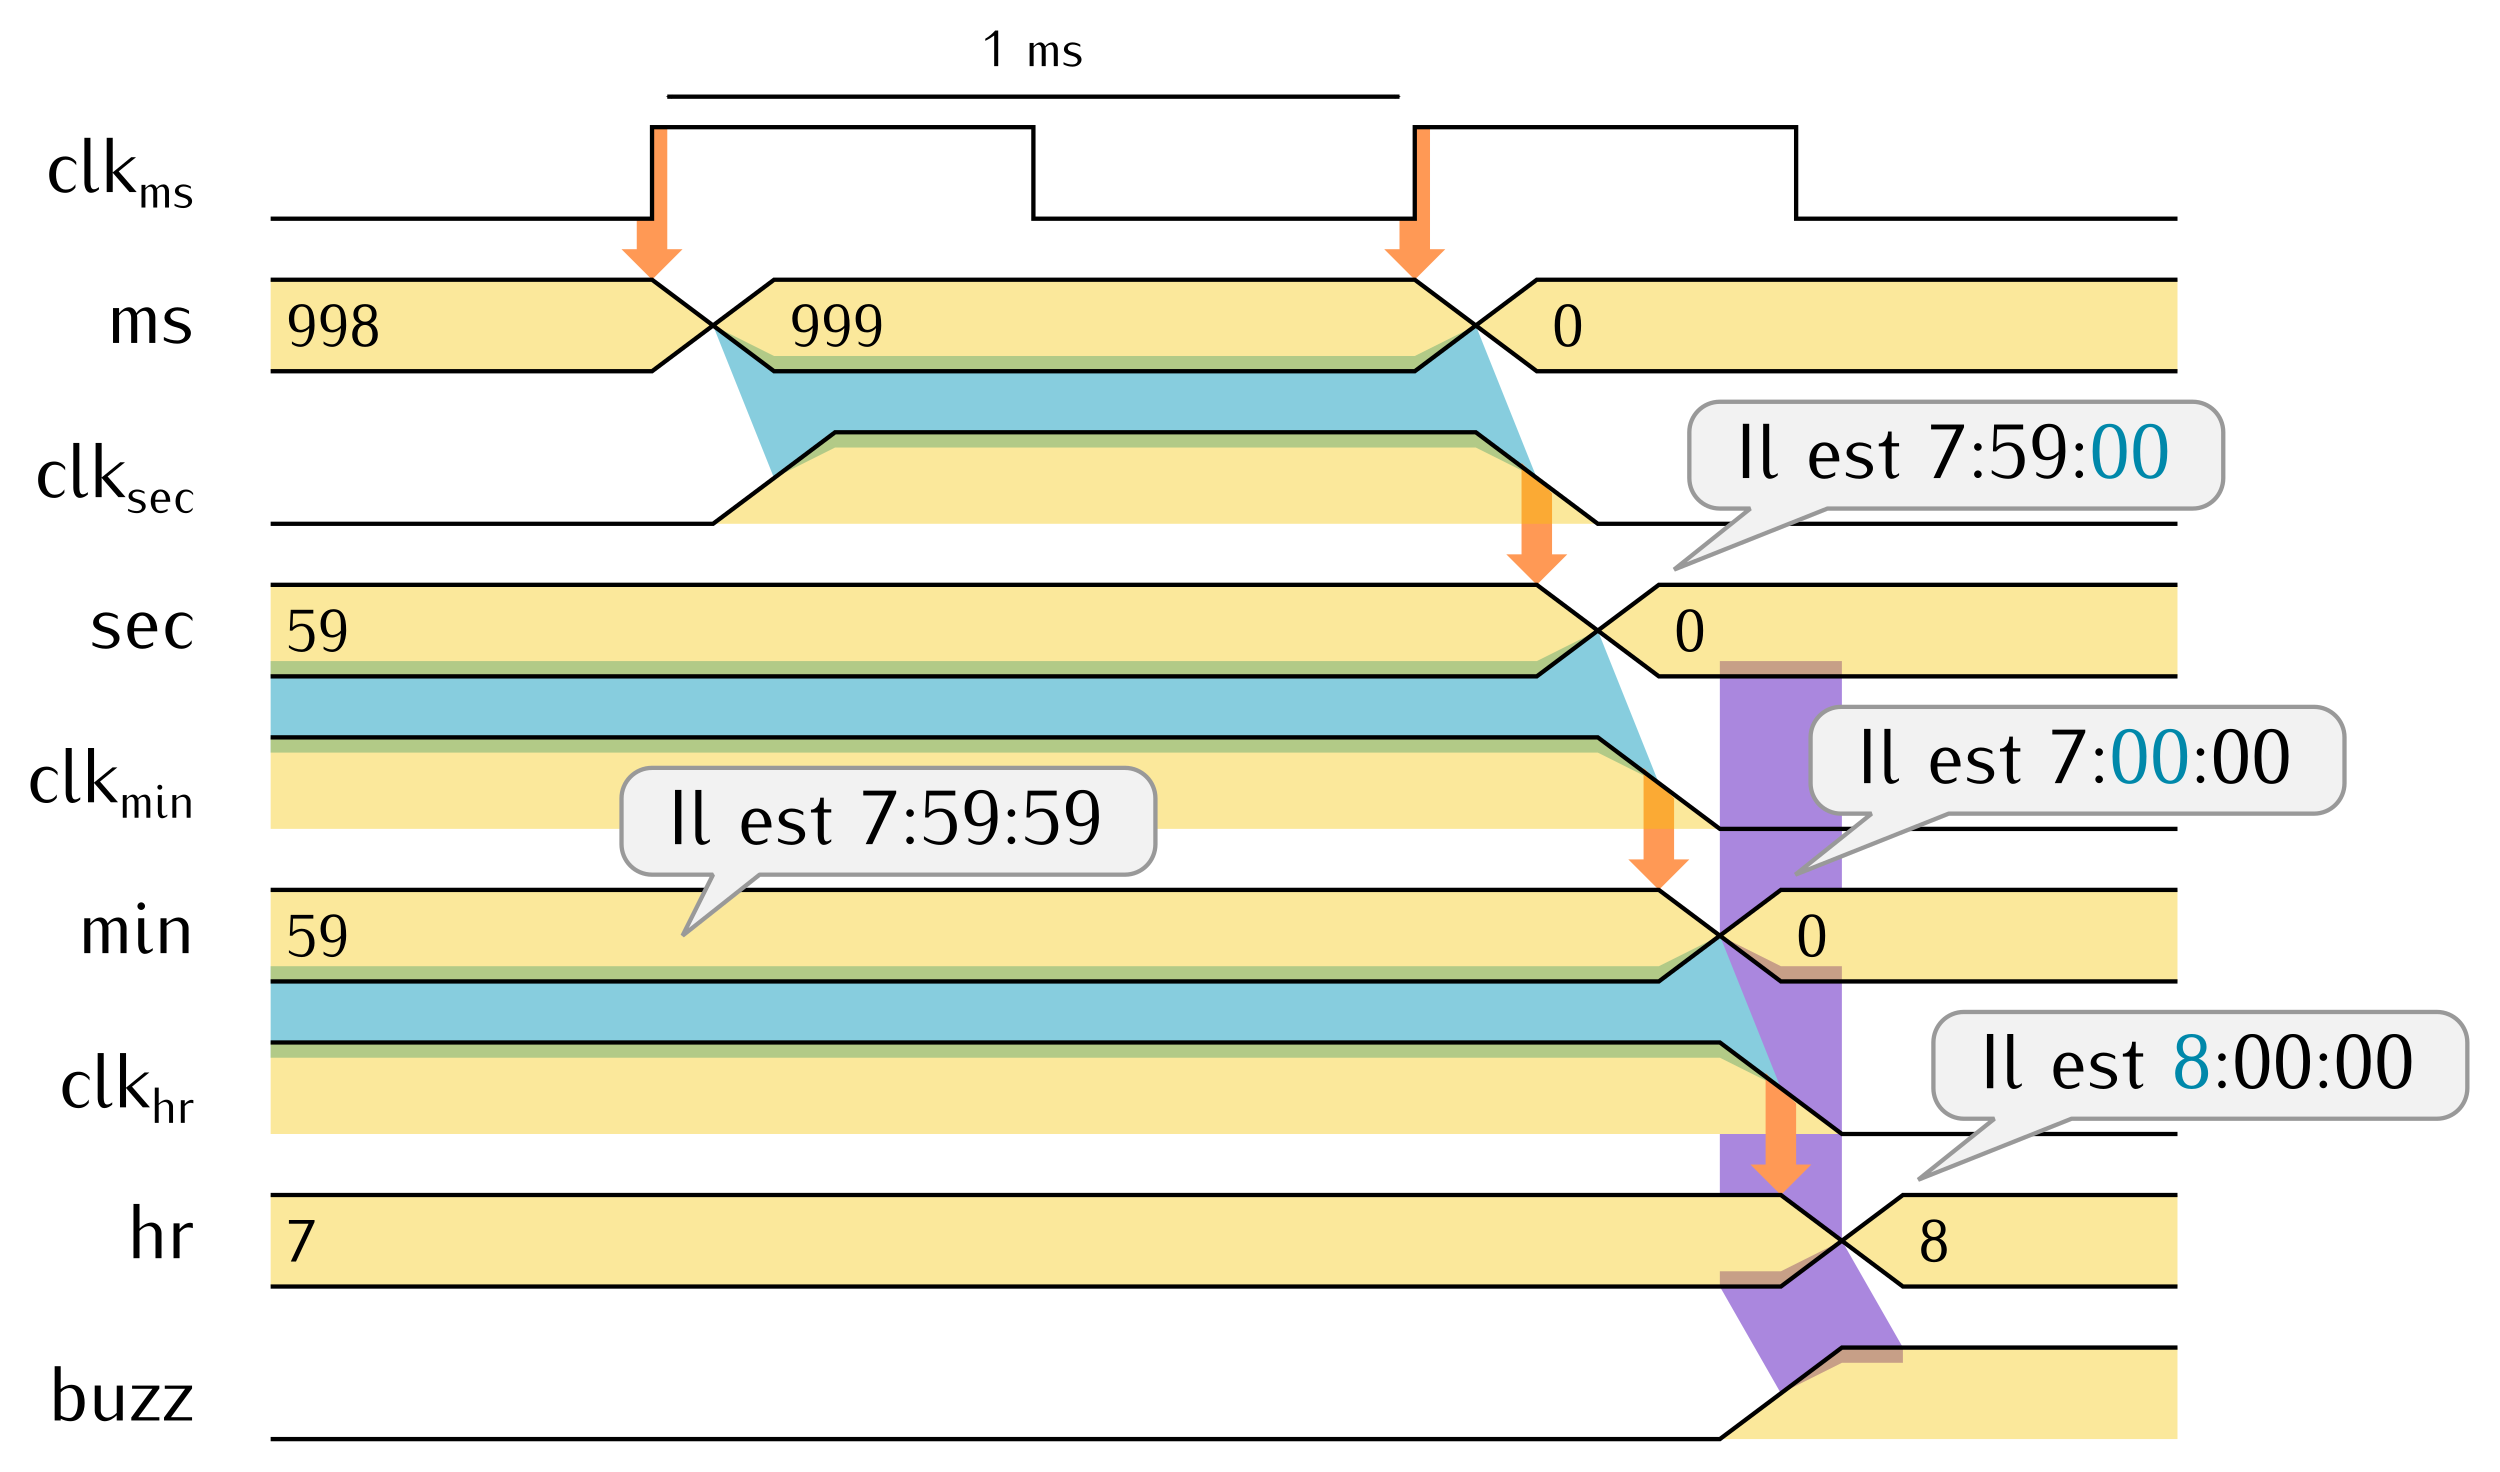 <?xml version="1.0" encoding="UTF-8" standalone="no"?>
<!-- Created with Inkscape (http://www.inkscape.org/) -->

<svg
   width="163.883mm"
   height="96.478mm"
   viewBox="0 0 580.69 341.851"
   id="svg10783"
   version="1.1"
   xmlns="http://www.w3.org/2000/svg"
   xmlns:svg="http://www.w3.org/2000/svg"
   xmlns:rdf="http://www.w3.org/1999/02/22-rdf-syntax-ns#"
   xmlns:cc="http://creativecommons.org/ns#"
   xmlns:dc="http://purl.org/dc/elements/1.1/">
  <defs
     id="defs10785">
    <marker
       style="overflow:visible"
       id="marker10185-38"
       refX="0"
       refY="0"
       orient="auto">
      <path
         transform="matrix(0.4,0,0,0.4,4,0)"
         style="fill-rule:evenodd;stroke:#000000;stroke-width:1pt;marker-start:none"
         d="M 0,0 5,-5 -12.5,0 5,5 Z"
         id="path10187-62" />
    </marker>
    <marker
       orient="auto"
       refY="0"
       refX="0"
       id="marker9715"
       style="overflow:visible">
      <path
         id="path9717"
         d="M 0,0 5,-5 -12.5,0 5,5 Z"
         style="fill-rule:evenodd;stroke:#000000;stroke-width:1pt;marker-start:none"
         transform="matrix(-0.4,0,0,-0.4,-4,0)" />
    </marker>
  </defs>
  <g
     id="layer1"
     transform="translate(-78.866,-239.752)">
    <g
       style="display:inline"
       transform="translate(-1959.449,7476.378)"
       id="g87352">
      <path
         id="path8343-2"
         d="m 2366.929,-7207.087 3.543,-10e-5 v 28.346 h 3.543 l -7.087,7.087 -7.087,-7.087 h 3.543 v -7.035 l 3.543,-0.051 z"
         style="display:inline;fill:#ff9955;fill-opacity:1;stroke:none" />
      <path
         style="display:inline;fill:#ff9955;fill-opacity:1;stroke:none"
         d="m 2189.764,-7207.087 3.543,-10e-5 v 28.346 h 3.543 l -7.087,7.087 -7.087,-7.087 h 3.543 v -7.035 l 3.543,-0.051 z"
         id="path8413" />
      <path
         id="path8393"
         d="m 2437.795,-6973.228 h 28.346 c 0,38.976 0,24.803 0,24.803 l -14.173,-10.63 h -14.173 z"
         style="display:inline;fill:#aa87de;fill-opacity:1;stroke:none" />
      <path
         style="display:inline;fill:#aa87de;fill-opacity:1;stroke:none"
         d="m 2451.968,-7012.205 h 14.173 c 0,38.976 0,38.976 0,38.976 l -28.346,-21.26 v -24.803 z"
         id="path8271-2" />
      <path
         style="display:inline;fill:#aa87de;fill-opacity:1;stroke:none"
         d="m 2466.142,-6948.425 14.173,24.803 v 3.543 h -14.173 l -14.173,7.087 -14.173,-24.803 v -3.543 h 14.173 z"
         id="path8391" />
      <path
         id="path8389"
         d="m 2466.142,-7083.071 v 53.15 h -14.173 l -14.173,10.63 v -63.78 z"
         style="display:inline;fill:#aa87de;fill-opacity:1;stroke:none" />
      <path
         style="display:inline;fill:#87cdde;fill-opacity:1;stroke:none"
         d="m 2101.181,-7012.205 h 322.441 l 14.173,-7.087 14.173,35.433 -14.173,-7.087 -336.614,1e-4 z"
         id="path8387" />
      <path
         id="path8385"
         d="m 2101.181,-7083.071 h 294.094 l 14.173,-7.087 14.173,35.433 -14.173,-7.087 -308.268,10e-5 z"
         style="display:inline;fill:#87cdde;fill-opacity:1;stroke:none" />
      <path
         id="path8377"
         d="m 2420.079,-7058.268 7.087,7.087 v 14.173 h 3.543 l -7.087,7.087 -7.087,-7.087 h 3.543 z"
         style="display:inline;fill:#ff9955;fill-opacity:1;stroke:none" />
      <path
         style="display:inline;fill:#87cdde;fill-opacity:1;stroke:none"
         d="m 2218.11,-7153.937 h 148.819 l 14.173,-7.087 14.173,35.433 -14.173,-7.087 h -148.819 l -14.173,7.087 -14.173,-35.433 z"
         id="path39521-2" />
      <path
         style="display:inline;fill:#ff9955;fill-opacity:1;stroke:none"
         d="m 2391.732,-7129.134 7.087,7.087 v 14.173 h 3.543 l -7.087,7.087 -7.087,-7.087 h 3.543 z"
         id="path8245" />
      <path
         id="path87598"
         d="m 2101.181,-6959.055 h 350.787 l 14.173,10.63 -14.173,10.63 h -350.787 l 1e-4,-10.63 z"
         style="fill:#f5c400;fill-opacity:0.392;stroke:none" />
      <path
         style="fill:#f5c400;fill-opacity:0.392;stroke:none"
         d="m 2544.095,-6923.622 -77.953,-1e-4 -14.173,10.63 -14.173,10.63 h 106.299 l -1e-4,-10.63 z"
         id="path87782" />
      <path
         id="path87504"
         d="m 2101.181,-7114.961 h 102.756 l 28.346,-21.26 h 148.819 l 28.346,21.26 h 134.646"
         style="fill:#f5c400;fill-opacity:0.392;stroke:#000000;stroke-width:1px;stroke-linecap:butt;stroke-linejoin:miter;stroke-opacity:1" />
      <path
         id="path87632"
         d="m 2101.181,-6994.488 336.614,-10e-5 14.173,10.63 14.173,10.63 -364.961,1e-4 1e-4,-10.63 z"
         style="fill:#f5c400;fill-opacity:0.392;stroke:none" />
      <path
         style="fill:#f5c400;fill-opacity:0.392;stroke:none"
         d="m 2101.181,-7065.354 308.268,-1e-4 14.173,10.63 14.173,10.63 h -336.614 l 1e-4,-10.63 z"
         id="path87630" />
      <path
         style="fill:#f5c400;fill-opacity:0.392;stroke:none"
         d="m 2101.181,-7029.921 h 322.441 l 14.173,10.63 -14.173,10.63 -322.441,-1e-4 1e-4,-10.63 z"
         id="path87566" />
      <path
         id="path87354"
         d="m 2101.181,-7100.787 h 294.094 l 14.173,10.63 -14.173,10.63 h -294.094 l 1e-4,-10.63 z"
         style="fill:#f5c400;fill-opacity:0.392;stroke:none" />
      <path
         style="fill:#f5c400;fill-opacity:0.392;stroke:none"
         d="m 2423.622,-7100.787 120.472,-1e-4 v 10.63 10.63 l -120.472,1e-4 -14.173,-10.63 z"
         id="path87356" />
      <path
         id="path87358"
         d="M 2575.984,-7090.157 Z"
         style="fill:#ffeeaa;stroke:none" />
      <path
         id="path87360"
         d="m 2101.181,-7171.654 h 88.583 l 14.173,10.63 -14.173,10.63 h -88.583 v -10.63 z"
         style="fill:#f5c400;fill-opacity:0.392;stroke:none" />
      <path
         style="fill:#f5c400;fill-opacity:0.392;stroke:none"
         d="m 2218.11,-7171.654 h 148.819 l 14.173,10.63 -14.173,10.63 h -148.819 l -14.173,-10.63 z"
         id="path87362" />
      <path
         id="path87364"
         d="m 2395.276,-7171.654 h 148.819 v 10.63 10.63 h -148.819 l -14.173,-10.63 z"
         style="fill:#f5c400;fill-opacity:0.392;stroke:none" />
      <path
         id="path87404"
         style="fill:none;stroke:#000000;stroke-width:1px;stroke-linecap:butt;stroke-linejoin:miter;stroke-opacity:1"
         d="m 2101.181,-7185.827 h 88.583 v -21.26 h 88.583 v 21.26 h 88.583 v -21.26 h 88.583 v 21.26 h 88.583" />
      <g
         aria-label="clkms"
         id="text87406"
         style="line-height:0%;font-family:Iwona;-inkscape-font-specification:Iwona;text-align:end;letter-spacing:0px;word-spacing:0px;text-anchor:end">
        <path
           d="m 2056.023,-7198.243 v -0.756 c -0.576,-0.81 -1.512,-1.296 -2.52,-1.296 -2.25,0 -3.762,1.692 -3.762,4.23 0,2.538 1.512,4.23 3.762,4.23 0.936,0 1.818,-0.468 2.34,-1.242 v -0.756 c -0.612,0.918 -1.242,1.242 -2.34,1.242 -1.296,0 -2.178,-1.386 -2.178,-3.474 0,-2.088 0.882,-3.474 2.178,-3.474 1.116,0 1.872,0.396 2.52,1.296 z"
           style="font-size:18px;line-height:1.25"
           id="path109" />
        <path
           d="m 2061.298,-7192.645 v -0.54 c -0.342,0.288 -0.738,0.522 -1.188,0.522 -0.666,0 -0.792,-0.828 -0.792,-1.602 v -10.35 h -1.404 v 10.35 c 0,1.206 0.468,2.43 1.53,2.43 0.684,0 1.332,-0.342 1.854,-0.81 z"
           style="font-size:18px;line-height:1.25"
           id="path111" />
        <path
           d="m 2070.064,-7192.015 -4.176,-4.806 4.032,-3.294 h -1.116 l -4.302,3.528 v -8.028 h -1.404 v 12.6 h 1.404 v -4.482 l 3.888,4.482 z"
           style="font-size:18px;line-height:1.25"
           id="path113" />
        <path
           d="m 2077.568,-7188.415 v -3.803 c 0,-0.819 -0.48,-1.579 -1.24,-1.579 -0.655,0 -1.264,0.339 -1.615,0.889 -0.187,-0.515 -0.585,-0.889 -1.123,-0.889 -0.608,0 -1.1,0.421 -1.498,0.889 v -0.772 h -0.913 v 5.265 h 0.913 v -4.142 c 0.281,-0.363 0.632,-0.702 1.088,-0.702 0.48,0 0.737,0.515 0.737,1.041 v 3.803 h 0.913 v -3.803 c 0,-0.14 -0.012,-0.269 -0.035,-0.409 0.281,-0.363 0.667,-0.632 1.123,-0.632 0.48,0 0.737,0.515 0.737,1.041 v 3.803 z"
           style="font-size:65.001%;baseline-shift:sub"
           id="path115" />
        <path
           d="m 2082.938,-7189.913 c 0,-0.924 -0.983,-1.404 -1.942,-1.638 -0.562,-0.14 -1.17,-0.374 -1.17,-0.924 0,-0.503 0.515,-0.831 1.076,-0.831 0.62,0 1.24,0.187 1.755,0.526 v -0.491 c -0.515,-0.339 -1.135,-0.526 -1.755,-0.526 -1.018,0 -1.954,0.62 -1.954,1.568 0,0.854 0.948,1.252 1.849,1.474 0.62,0.152 1.264,0.48 1.264,1.076 0,0.55 -0.562,0.889 -1.158,0.889 -0.725,0 -1.427,-0.175 -2.048,-0.526 v 0.491 c 0.62,0.351 1.322,0.526 2.048,0.526 1.053,0 2.036,-0.632 2.036,-1.615 z"
           style="font-size:65.001%;baseline-shift:sub"
           id="path117" />
      </g>
      <g
         aria-label="ms"
         id="text87412"
         style="line-height:0%;font-family:Iwona;-inkscape-font-specification:Iwona;text-align:end;letter-spacing:0px;word-spacing:0px;text-anchor:end">
        <path
           d="m 2074.393,-7156.974 v -5.85 c 0,-1.26 -0.738,-2.43 -1.908,-2.43 -1.008,0 -1.944,0.522 -2.484,1.368 -0.288,-0.792 -0.9,-1.368 -1.728,-1.368 -0.936,0 -1.692,0.648 -2.304,1.368 v -1.188 h -1.404 v 8.1 h 1.404 v -6.372 c 0.432,-0.558 0.972,-1.08 1.674,-1.08 0.738,0 1.134,0.792 1.134,1.602 v 5.85 h 1.404 v -5.85 c 0,-0.216 -0.018,-0.414 -0.054,-0.63 0.432,-0.558 1.026,-0.972 1.728,-0.972 0.738,0 1.134,0.792 1.134,1.602 v 5.85 z"
           style="font-size:18px;line-height:1.25"
           id="path120" />
        <path
           d="m 2082.655,-7159.278 c 0,-1.422 -1.512,-2.16 -2.988,-2.52 -0.864,-0.216 -1.8,-0.576 -1.8,-1.422 0,-0.774 0.792,-1.278 1.656,-1.278 0.954,0 1.908,0.288 2.7,0.81 v -0.756 c -0.792,-0.522 -1.746,-0.81 -2.7,-0.81 -1.566,0 -3.006,0.954 -3.006,2.412 0,1.314 1.458,1.926 2.844,2.268 0.954,0.234 1.944,0.738 1.944,1.656 0,0.846 -0.864,1.368 -1.782,1.368 -1.116,0 -2.196,-0.27 -3.15,-0.81 v 0.756 c 0.954,0.54 2.034,0.81 3.15,0.81 1.62,0 3.132,-0.972 3.132,-2.484 z"
           style="font-size:18px;line-height:1.25"
           id="path122" />
      </g>
      <g
         aria-label="998"
         id="text87416"
         style="line-height:0%;font-family:Iwona;-inkscape-font-specification:Iwona;letter-spacing:0px;word-spacing:0px">
        <path
           d="m 2111.374,-7161.024 c 0,-3.472 -0.896,-4.97 -2.968,-4.97 -1.792,0 -2.982,1.316 -2.982,3.29 0,2.016 0.798,3.29 2.674,3.29 0.812,0 1.568,-0.378 2.044,-1.022 0,1.834 -0.462,3.794 -2.044,3.794 -0.714,0 -1.414,-0.238 -1.974,-0.686 v 0.588 c 0.56,0.448 1.26,0.686 1.974,0.686 2.198,0 3.276,-2.492 3.276,-4.97 z m -1.232,0 c -0.476,0.644 -1.232,1.022 -2.044,1.022 -1.12,0 -1.442,-1.4 -1.442,-2.702 0,-1.624 0.7,-2.702 1.75,-2.702 1.946,0 1.736,2.114 1.736,4.382 z"
           style="font-size:14px;line-height:1.25"
           id="path125" />
        <path
           d="m 2118.724,-7161.024 c 0,-3.472 -0.896,-4.97 -2.968,-4.97 -1.792,0 -2.982,1.316 -2.982,3.29 0,2.016 0.798,3.29 2.674,3.29 0.812,0 1.568,-0.378 2.044,-1.022 0,1.834 -0.462,3.794 -2.044,3.794 -0.714,0 -1.414,-0.238 -1.974,-0.686 v 0.588 c 0.56,0.448 1.26,0.686 1.974,0.686 2.198,0 3.276,-2.492 3.276,-4.97 z m -1.232,0 c -0.476,0.644 -1.232,1.022 -2.044,1.022 -1.12,0 -1.442,-1.4 -1.442,-2.702 0,-1.624 0.7,-2.702 1.75,-2.702 1.946,0 1.736,2.114 1.736,4.382 z"
           style="font-size:14px;line-height:1.25"
           id="path127" />
        <path
           d="m 2126.074,-7158.896 c 0,-1.316 -0.63,-2.254 -1.708,-2.646 0.91,-0.336 1.428,-1.092 1.428,-2.114 0,-1.456 -1.022,-2.338 -2.688,-2.338 -1.68,0 -2.702,0.882 -2.702,2.338 0,1.022 0.518,1.778 1.428,2.114 -1.078,0.392 -1.708,1.33 -1.708,2.646 0,1.764 1.134,2.842 2.982,2.842 1.834,0 2.968,-1.078 2.968,-2.842 z m -1.372,-4.76 c 0,1.078 -0.616,1.75 -1.596,1.75 -0.994,0 -1.61,-0.672 -1.61,-1.75 0,-1.092 0.616,-1.75 1.61,-1.75 0.98,0 1.596,0.658 1.596,1.75 z m 0.14,4.76 c 0,1.4 -0.658,2.254 -1.736,2.254 -1.092,0 -1.75,-0.854 -1.75,-2.254 0,-1.4 0.658,-2.254 1.75,-2.254 1.078,0 1.736,0.854 1.736,2.254 z"
           style="font-size:14px;line-height:1.25"
           id="path129" />
      </g>
      <g
         aria-label="999"
         id="text87420"
         style="line-height:0%;font-family:Iwona;-inkscape-font-specification:Iwona;letter-spacing:0px;word-spacing:0px">
        <path
           d="m 2228.304,-7161.024 c 0,-3.472 -0.896,-4.97 -2.968,-4.97 -1.792,0 -2.982,1.316 -2.982,3.29 0,2.016 0.798,3.29 2.674,3.29 0.812,0 1.568,-0.378 2.044,-1.022 0,1.834 -0.462,3.794 -2.044,3.794 -0.714,0 -1.414,-0.238 -1.974,-0.686 v 0.588 c 0.56,0.448 1.26,0.686 1.974,0.686 2.198,0 3.276,-2.492 3.276,-4.97 z m -1.232,0 c -0.476,0.644 -1.232,1.022 -2.044,1.022 -1.12,0 -1.442,-1.4 -1.442,-2.702 0,-1.624 0.7,-2.702 1.75,-2.702 1.946,0 1.736,2.114 1.736,4.382 z"
           style="font-size:14px;line-height:1.25"
           id="path132" />
        <path
           d="m 2235.654,-7161.024 c 0,-3.472 -0.896,-4.97 -2.968,-4.97 -1.792,0 -2.982,1.316 -2.982,3.29 0,2.016 0.798,3.29 2.674,3.29 0.812,0 1.568,-0.378 2.044,-1.022 0,1.834 -0.462,3.794 -2.044,3.794 -0.714,0 -1.414,-0.238 -1.974,-0.686 v 0.588 c 0.56,0.448 1.26,0.686 1.974,0.686 2.198,0 3.276,-2.492 3.276,-4.97 z m -1.232,0 c -0.476,0.644 -1.232,1.022 -2.044,1.022 -1.12,0 -1.442,-1.4 -1.442,-2.702 0,-1.624 0.7,-2.702 1.75,-2.702 1.946,0 1.736,2.114 1.736,4.382 z"
           style="font-size:14px;line-height:1.25"
           id="path134" />
        <path
           d="m 2243.004,-7161.024 c 0,-3.472 -0.896,-4.97 -2.968,-4.97 -1.792,0 -2.982,1.316 -2.982,3.29 0,2.016 0.798,3.29 2.674,3.29 0.812,0 1.568,-0.378 2.044,-1.022 0,1.834 -0.462,3.794 -2.044,3.794 -0.714,0 -1.414,-0.238 -1.974,-0.686 v 0.588 c 0.56,0.448 1.26,0.686 1.974,0.686 2.198,0 3.276,-2.492 3.276,-4.97 z m -1.232,0 c -0.476,0.644 -1.232,1.022 -2.044,1.022 -1.12,0 -1.442,-1.4 -1.442,-2.702 0,-1.624 0.7,-2.702 1.75,-2.702 1.946,0 1.736,2.114 1.736,4.382 z"
           style="font-size:14px;line-height:1.25"
           id="path136" />
      </g>
      <g
         aria-label="0"
         id="text87424"
         style="line-height:0%;font-family:Iwona;-inkscape-font-specification:Iwona;letter-spacing:0px;word-spacing:0px">
        <path
           d="m 2405.567,-7161.024 c 0,-3.318 -1.022,-4.97 -3.066,-4.97 -2.044,0 -3.066,1.652 -3.066,4.97 0,3.318 1.022,4.97 3.066,4.97 2.044,0 3.066,-1.652 3.066,-4.97 z m -1.232,0 c 0,2.926 -0.616,4.382 -1.834,4.382 -1.218,0 -1.834,-1.456 -1.834,-4.382 0,-2.926 0.616,-4.382 1.834,-4.382 1.218,0 1.834,1.456 1.834,4.382 z"
           style="font-size:14px;line-height:1.25"
           id="path139" />
      </g>
      <path
         d="m 2101.181,-7171.654 h 88.583 l 28.346,21.26 h 148.819 l 28.346,-21.26 148.819,-1e-4 m -442.913,21.26 h 88.583 l 28.346,-21.26 h 148.819 l 28.346,21.26 148.819,-10e-5"
         style="fill:none;stroke:#000000;stroke-width:1px;stroke-linecap:butt;stroke-linejoin:miter;stroke-opacity:1"
         id="path87472" />
      <g
         aria-label="clksec"
         id="text87506"
         style="line-height:0%;font-family:Iwona;-inkscape-font-specification:Iwona;text-align:end;letter-spacing:0px;word-spacing:0px;text-anchor:end">
        <path
           d="m 2053.45,-7127.377 v -0.756 c -0.576,-0.81 -1.512,-1.296 -2.52,-1.296 -2.25,0 -3.762,1.692 -3.762,4.23 0,2.538 1.512,4.23 3.762,4.23 0.936,0 1.818,-0.468 2.34,-1.242 v -0.756 c -0.612,0.918 -1.242,1.242 -2.34,1.242 -1.296,0 -2.178,-1.386 -2.178,-3.474 0,-2.088 0.882,-3.474 2.178,-3.474 1.116,0 1.872,0.396 2.52,1.296 z"
           style="font-size:18px;line-height:1.25"
           id="path142" />
        <path
           d="m 2058.724,-7121.779 v -0.54 c -0.342,0.288 -0.738,0.522 -1.188,0.522 -0.666,0 -0.792,-0.828 -0.792,-1.602 v -10.35 h -1.404 v 10.35 c 0,1.206 0.468,2.43 1.53,2.43 0.684,0 1.332,-0.342 1.854,-0.81 z"
           style="font-size:18px;line-height:1.25"
           id="path144" />
        <path
           d="m 2067.489,-7121.149 -4.176,-4.806 4.032,-3.294 h -1.116 l -4.302,3.528 v -8.028 h -1.404 v 12.6 h 1.404 v -4.482 l 3.888,4.482 z"
           style="font-size:18px;line-height:1.25"
           id="path146" />
        <path
           d="m 2072.162,-7119.047 c 0,-0.924 -0.983,-1.404 -1.942,-1.638 -0.562,-0.14 -1.17,-0.374 -1.17,-0.924 0,-0.503 0.515,-0.831 1.077,-0.831 0.62,0 1.24,0.187 1.755,0.526 v -0.491 c -0.515,-0.339 -1.135,-0.526 -1.755,-0.526 -1.018,0 -1.954,0.62 -1.954,1.568 0,0.854 0.948,1.252 1.849,1.474 0.62,0.152 1.264,0.48 1.264,1.077 0,0.55 -0.562,0.889 -1.158,0.889 -0.726,0 -1.427,-0.175 -2.048,-0.526 v 0.491 c 0.62,0.351 1.322,0.526 2.048,0.526 1.053,0 2.036,-0.632 2.036,-1.615 z"
           style="font-size:65.001%;baseline-shift:sub"
           id="path148" />
        <path
           d="m 2077.86,-7120.065 v -0.117 c 0,-1.65 -0.901,-2.749 -2.258,-2.749 -1.369,0 -2.27,1.1 -2.27,2.749 0,1.65 0.901,2.75 2.27,2.75 0.585,0 1.158,-0.187 1.638,-0.526 v -0.491 c -0.55,0.351 -0.995,0.48 -1.638,0.48 -0.995,0 -1.24,-0.948 -1.24,-2.094 z m -1.03,-0.491 h -2.469 c 0,-0.936 0.398,-1.884 1.24,-1.884 0.831,0 1.228,0.948 1.228,1.884 z"
           style="font-size:65.001%;baseline-shift:sub"
           id="path150" />
        <path
           d="m 2083.172,-7121.597 v -0.491 c -0.374,-0.526 -0.983,-0.842 -1.638,-0.842 -1.462,0 -2.445,1.1 -2.445,2.749 0,1.65 0.983,2.75 2.445,2.75 0.608,0 1.182,-0.304 1.521,-0.807 v -0.491 c -0.398,0.597 -0.807,0.807 -1.521,0.807 -0.842,0 -1.416,-0.901 -1.416,-2.258 0,-1.357 0.573,-2.258 1.416,-2.258 0.725,0 1.217,0.257 1.638,0.842 z"
           style="font-size:65.001%;baseline-shift:sub"
           id="path152" />
      </g>
      <g
         aria-label="1 ms"
         id="text87512"
         style="line-height:0%;font-family:Iwona;-inkscape-font-specification:Sans;text-align:center;letter-spacing:0px;word-spacing:0px;text-anchor:middle;display:inline">
        <path
           d="m 2270.173,-7221.26 v -8.28 h -0.696 c -0.66,0.756 -1.44,1.404 -2.304,1.908 v 0.504 c 0.732,-0.348 1.416,-0.756 2.064,-1.248 v 7.116 z"
           style="font-size:12px;line-height:1.25"
           id="path155" />
        <path
           d="m 2284.021,-7221.26 v -3.9 c 0,-0.84 -0.492,-1.62 -1.272,-1.62 -0.672,0 -1.296,0.348 -1.656,0.912 -0.192,-0.528 -0.6,-0.912 -1.152,-0.912 -0.624,0 -1.128,0.432 -1.536,0.912 v -0.792 h -0.936 v 5.4 h 0.936 v -4.248 c 0.288,-0.372 0.648,-0.72 1.116,-0.72 0.492,0 0.756,0.528 0.756,1.068 v 3.9 h 0.936 v -3.9 c 0,-0.144 -0.012,-0.276 -0.036,-0.42 0.288,-0.372 0.684,-0.648 1.152,-0.648 0.492,0 0.756,0.528 0.756,1.068 v 3.9 z"
           style="font-size:12px;line-height:1.25"
           id="path157" />
        <path
           d="m 2289.529,-7222.796 c 0,-0.948 -1.008,-1.44 -1.992,-1.68 -0.576,-0.144 -1.2,-0.384 -1.2,-0.948 0,-0.516 0.528,-0.852 1.104,-0.852 0.636,0 1.272,0.192 1.8,0.54 v -0.504 c -0.528,-0.348 -1.164,-0.54 -1.8,-0.54 -1.044,0 -2.004,0.636 -2.004,1.608 0,0.876 0.972,1.284 1.896,1.512 0.636,0.156 1.296,0.492 1.296,1.104 0,0.564 -0.576,0.912 -1.188,0.912 -0.744,0 -1.464,-0.18 -2.1,-0.54 v 0.504 c 0.636,0.36 1.356,0.54 2.1,0.54 1.08,0 2.088,-0.648 2.088,-1.656 z"
           style="font-size:12px;line-height:1.25"
           id="path159" />
      </g>
      <path
         style="display:inline;fill:none;stroke:#000000;stroke-width:0.999;stroke-linecap:butt;stroke-linejoin:miter;stroke-miterlimit:4;stroke-dasharray:none;stroke-opacity:1;marker-start:url(#marker10185-38);marker-end:url(#marker9715)"
         d="M 2193.307,-7214.173 H 2363.386"
         id="path87516" />
      <g
         aria-label="sec"
         id="text87528"
         style="line-height:0%;font-family:Iwona;-inkscape-font-specification:Iwona;text-align:end;letter-spacing:0px;word-spacing:0px;text-anchor:end">
        <path
           d="m 2066.077,-7088.411 c 0,-1.422 -1.512,-2.16 -2.988,-2.52 -0.864,-0.216 -1.8,-0.576 -1.8,-1.422 0,-0.774 0.792,-1.278 1.656,-1.278 0.954,0 1.908,0.288 2.7,0.81 v -0.756 c -0.792,-0.522 -1.746,-0.81 -2.7,-0.81 -1.566,0 -3.006,0.954 -3.006,2.412 0,1.314 1.458,1.926 2.844,2.268 0.954,0.234 1.944,0.738 1.944,1.656 0,0.846 -0.864,1.368 -1.782,1.368 -1.116,0 -2.196,-0.27 -3.15,-0.81 v 0.756 c 0.954,0.54 2.034,0.81 3.15,0.81 1.62,0 3.132,-0.972 3.132,-2.484 z"
           style="font-size:18px;line-height:1.25"
           id="path162" />
        <path
           d="m 2074.843,-7089.977 v -0.18 c 0,-2.538 -1.386,-4.23 -3.474,-4.23 -2.106,0 -3.492,1.692 -3.492,4.23 0,2.538 1.386,4.23 3.492,4.23 0.9,0 1.782,-0.288 2.52,-0.81 v -0.756 c -0.846,0.54 -1.53,0.738 -2.52,0.738 -1.53,0 -1.908,-1.458 -1.908,-3.222 z m -1.584,-0.756 h -3.798 c 0,-1.44 0.612,-2.898 1.908,-2.898 1.278,0 1.89,1.458 1.89,2.898 z"
           style="font-size:18px;line-height:1.25"
           id="path164" />
        <path
           d="m 2083.015,-7092.335 v -0.756 c -0.576,-0.81 -1.512,-1.296 -2.52,-1.296 -2.25,0 -3.762,1.692 -3.762,4.23 0,2.538 1.512,4.23 3.762,4.23 0.936,0 1.818,-0.468 2.34,-1.242 v -0.756 c -0.612,0.918 -1.242,1.242 -2.34,1.242 -1.296,0 -2.178,-1.386 -2.178,-3.474 0,-2.088 0.882,-3.474 2.178,-3.474 1.116,0 1.872,0.396 2.52,1.296 z"
           style="font-size:18px;line-height:1.25"
           id="path166" />
      </g>
      <path
         d="m 2101.181,-7100.787 h 294.094 l 28.346,21.26 120.472,-1e-4 m -442.913,1e-4 h 294.094 l 28.346,-21.26 120.472,-1e-4"
         style="fill:none;stroke:#000000;stroke-width:1px;stroke-linecap:butt;stroke-linejoin:miter;stroke-opacity:1"
         id="path87532" />
      <g
         aria-label="59"
         id="text87534"
         style="line-height:0%;font-family:Iwona;-inkscape-font-specification:Iwona;letter-spacing:0px;word-spacing:0px">
        <path
           d="m 2111.374,-7088.478 c 0,-1.974 -1.19,-3.29 -2.968,-3.29 -0.812,0 -1.568,0.308 -2.156,0.826 l 0.14,-3.178 h 4.704 v -0.868 h -5.25 l -0.21,4.83 0.588,0.028 c 0.532,-0.658 1.33,-1.05 2.184,-1.05 1.036,0 1.736,1.078 1.736,2.702 0,1.624 -0.7,2.702 -1.736,2.702 -1.078,0 -2.128,-0.35 -2.982,-1.008 v 0.588 c 0.854,0.658 1.904,1.008 2.982,1.008 1.778,0 2.968,-1.316 2.968,-3.29 z"
           style="font-size:14px;line-height:1.25"
           id="path169" />
        <path
           d="m 2118.724,-7090.158 c 0,-3.472 -0.896,-4.97 -2.968,-4.97 -1.792,0 -2.982,1.316 -2.982,3.29 0,2.016 0.798,3.29 2.674,3.29 0.812,0 1.568,-0.378 2.044,-1.022 0,1.834 -0.462,3.794 -2.044,3.794 -0.714,0 -1.414,-0.238 -1.974,-0.686 v 0.588 c 0.56,0.448 1.26,0.686 1.974,0.686 2.198,0 3.276,-2.492 3.276,-4.97 z m -1.232,0 c -0.476,0.644 -1.232,1.022 -2.044,1.022 -1.12,0 -1.442,-1.4 -1.442,-2.702 0,-1.624 0.7,-2.702 1.75,-2.702 1.946,0 1.736,2.114 1.736,4.382 z"
           style="font-size:14px;line-height:1.25"
           id="path171" />
      </g>
      <g
         aria-label="0"
         id="text87538"
         style="line-height:0%;font-family:Iwona;-inkscape-font-specification:Iwona;letter-spacing:0px;word-spacing:0px">
        <path
           d="m 2433.913,-7090.158 c 0,-3.318 -1.022,-4.97 -3.066,-4.97 -2.044,0 -3.066,1.652 -3.066,4.97 0,3.318 1.022,4.97 3.066,4.97 2.044,0 3.066,-1.652 3.066,-4.97 z m -1.232,0 c 0,2.926 -0.616,4.382 -1.834,4.382 -1.218,0 -1.834,-1.456 -1.834,-4.382 0,-2.926 0.616,-4.382 1.834,-4.382 1.218,0 1.834,1.456 1.834,4.382 z"
           style="font-size:14px;line-height:1.25"
           id="path174" />
      </g>
      <path
         style="fill:none;stroke:#000000;stroke-width:1px;stroke-linecap:butt;stroke-linejoin:miter;stroke-opacity:1"
         d="m 2101.181,-7065.354 h 308.268 l 28.346,21.26 h 106.299"
         id="path87550" />
      <g
         aria-label="clkmin"
         id="text87552"
         style="line-height:0%;font-family:Iwona;-inkscape-font-specification:Iwona;text-align:end;letter-spacing:0px;word-spacing:0px;text-anchor:end">
        <path
           d="m 2051.683,-7056.511 v -0.756 c -0.576,-0.81 -1.512,-1.296 -2.52,-1.296 -2.25,0 -3.762,1.692 -3.762,4.23 0,2.538 1.512,4.23 3.762,4.23 0.936,0 1.818,-0.468 2.34,-1.242 v -0.756 c -0.612,0.918 -1.242,1.242 -2.34,1.242 -1.296,0 -2.178,-1.386 -2.178,-3.474 0,-2.088 0.882,-3.474 2.178,-3.474 1.116,0 1.872,0.396 2.52,1.296 z"
           style="font-size:18px;line-height:1.25"
           id="path177" />
        <path
           d="m 2056.957,-7050.913 v -0.54 c -0.342,0.288 -0.738,0.522 -1.188,0.522 -0.666,0 -0.792,-0.828 -0.792,-1.602 v -10.35 h -1.404 v 10.35 c 0,1.206 0.468,2.43 1.53,2.43 0.684,0 1.332,-0.342 1.854,-0.81 z"
           style="font-size:18px;line-height:1.25"
           id="path179" />
        <path
           d="m 2065.723,-7050.283 -4.176,-4.806 4.032,-3.294 h -1.116 l -4.302,3.528 v -8.028 h -1.404 v 12.6 h 1.404 v -4.482 l 3.888,4.482 z"
           style="font-size:18px;line-height:1.25"
           id="path181" />
        <path
           d="m 2073.227,-7046.683 v -3.803 c 0,-0.819 -0.48,-1.579 -1.24,-1.579 -0.655,0 -1.264,0.339 -1.615,0.889 -0.187,-0.515 -0.585,-0.889 -1.123,-0.889 -0.609,0 -1.1,0.421 -1.498,0.889 v -0.772 h -0.913 v 5.265 h 0.913 v -4.142 c 0.281,-0.363 0.632,-0.702 1.088,-0.702 0.48,0 0.737,0.515 0.737,1.041 v 3.803 h 0.913 v -3.803 c 0,-0.14 -0.012,-0.269 -0.035,-0.409 0.281,-0.363 0.667,-0.632 1.123,-0.632 0.48,0 0.737,0.515 0.737,1.041 v 3.803 z"
           style="font-size:65.001%;baseline-shift:sub"
           id="path183" />
        <path
           d="m 2077.182,-7047.092 v -0.351 c -0.222,0.187 -0.48,0.339 -0.772,0.339 -0.433,0 -0.515,-0.538 -0.515,-1.041 v -3.803 h -0.913 v 3.803 c 0,0.784 0.304,1.579 0.995,1.579 0.445,0 0.866,-0.222 1.205,-0.526 z m -1.17,-6.681 c 0,-0.316 -0.257,-0.573 -0.573,-0.573 -0.316,0 -0.573,0.257 -0.573,0.573 0,0.316 0.257,0.573 0.573,0.573 0.316,0 0.573,-0.257 0.573,-0.573 z"
           style="font-size:65.001%;baseline-shift:sub"
           id="path185" />
        <path
           d="m 2082.587,-7046.683 v -3.803 c 0,-0.854 -0.655,-1.579 -1.498,-1.579 -0.702,0 -1.322,0.398 -1.825,0.889 v -0.772 h -0.913 v 5.265 h 0.913 v -4.13 c 0.398,-0.398 0.889,-0.714 1.439,-0.714 0.55,0 0.971,0.48 0.971,1.041 v 3.803 z"
           style="font-size:65.001%;baseline-shift:sub"
           id="path187" />
      </g>
      <path
         id="path87568"
         d="m 2451.968,-7029.921 92.126,-1e-4 v 10.63 10.63 l -92.126,2e-4 -14.173,-10.63 z"
         style="fill:#f5c400;fill-opacity:0.392;stroke:none" />
      <g
         aria-label="min"
         id="text87570"
         style="line-height:0%;font-family:Iwona;-inkscape-font-specification:Iwona;text-align:end;letter-spacing:0px;word-spacing:0px;text-anchor:end">
        <path
           d="m 2067.715,-7015.241 v -5.85 c 0,-1.26 -0.738,-2.43 -1.908,-2.43 -1.008,0 -1.944,0.522 -2.484,1.368 -0.288,-0.792 -0.9,-1.368 -1.728,-1.368 -0.936,0 -1.692,0.648 -2.304,1.368 v -1.188 h -1.404 v 8.1 h 1.404 v -6.372 c 0.432,-0.558 0.972,-1.08 1.674,-1.08 0.738,0 1.134,0.792 1.134,1.602 v 5.85 h 1.404 v -5.85 c 0,-0.216 -0.018,-0.414 -0.054,-0.63 0.432,-0.558 1.026,-0.972 1.728,-0.972 0.738,0 1.134,0.792 1.134,1.602 v 5.85 z"
           style="font-size:18px;line-height:1.25"
           id="path190" />
        <path
           d="m 2073.799,-7015.871 v -0.54 c -0.342,0.288 -0.738,0.522 -1.188,0.522 -0.666,0 -0.792,-0.828 -0.792,-1.602 v -5.85 h -1.404 v 5.85 c 0,1.206 0.468,2.43 1.53,2.43 0.684,0 1.332,-0.342 1.854,-0.81 z m -1.8,-10.278 c 0,-0.486 -0.396,-0.882 -0.882,-0.882 -0.486,0 -0.882,0.396 -0.882,0.882 0,0.486 0.396,0.882 0.882,0.882 0.486,0 0.882,-0.396 0.882,-0.882 z"
           style="font-size:18px;line-height:1.25"
           id="path192" />
        <path
           d="m 2082.115,-7015.241 v -5.85 c 0,-1.314 -1.008,-2.43 -2.304,-2.43 -1.08,0 -2.034,0.612 -2.808,1.368 v -1.188 h -1.404 v 8.1 h 1.404 v -6.354 c 0.612,-0.612 1.368,-1.098 2.214,-1.098 0.846,0 1.494,0.738 1.494,1.602 v 5.85 z"
           style="font-size:18px;line-height:1.25"
           id="path194" />
      </g>
      <path
         id="path87574"
         style="fill:none;stroke:#000000;stroke-width:1px;stroke-linecap:butt;stroke-linejoin:miter;stroke-opacity:1"
         d="m 2101.181,-7029.921 h 322.441 l 28.346,21.26 92.126,-1e-4 m -442.913,1e-4 h 322.441 l 28.346,-21.26 92.126,-1e-4" />
      <g
         aria-label="59"
         id="text87576"
         style="line-height:0%;font-family:Iwona;-inkscape-font-specification:Iwona;letter-spacing:0px;word-spacing:0px">
        <path
           d="m 2111.374,-7017.611 c 0,-1.974 -1.19,-3.29 -2.968,-3.29 -0.812,0 -1.568,0.308 -2.156,0.826 l 0.14,-3.178 h 4.704 v -0.868 h -5.25 l -0.21,4.83 0.588,0.028 c 0.532,-0.658 1.33,-1.05 2.184,-1.05 1.036,0 1.736,1.078 1.736,2.702 0,1.624 -0.7,2.702 -1.736,2.702 -1.078,0 -2.128,-0.35 -2.982,-1.008 v 0.588 c 0.854,0.658 1.904,1.008 2.982,1.008 1.778,0 2.968,-1.316 2.968,-3.29 z"
           style="font-size:14px;line-height:1.25"
           id="path197" />
        <path
           d="m 2118.724,-7019.291 c 0,-3.472 -0.896,-4.97 -2.968,-4.97 -1.792,0 -2.982,1.316 -2.982,3.29 0,2.016 0.798,3.29 2.674,3.29 0.812,0 1.568,-0.378 2.044,-1.022 0,1.834 -0.462,3.794 -2.044,3.794 -0.714,0 -1.414,-0.238 -1.974,-0.686 v 0.588 c 0.56,0.448 1.26,0.686 1.974,0.686 2.198,0 3.276,-2.492 3.276,-4.97 z m -1.232,0 c -0.476,0.644 -1.232,1.022 -2.044,1.022 -1.12,0 -1.442,-1.4 -1.442,-2.702 0,-1.624 0.7,-2.702 1.75,-2.702 1.946,0 1.736,2.114 1.736,4.382 z"
           style="font-size:14px;line-height:1.25"
           id="path199" />
      </g>
      <g
         aria-label="0"
         id="text87580"
         style="line-height:0%;font-family:Iwona;-inkscape-font-specification:Iwona;letter-spacing:0px;word-spacing:0px">
        <path
           d="m 2462.26,-7019.291 c 0,-3.318 -1.022,-4.97 -3.066,-4.97 -2.044,0 -3.066,1.652 -3.066,4.97 0,3.318 1.022,4.97 3.066,4.97 2.044,0 3.066,-1.652 3.066,-4.97 z m -1.232,0 c 0,2.926 -0.616,4.382 -1.834,4.382 -1.218,0 -1.834,-1.456 -1.834,-4.382 0,-2.926 0.616,-4.382 1.834,-4.382 1.218,0 1.834,1.456 1.834,4.382 z"
           style="font-size:14px;line-height:1.25"
           id="path202" />
      </g>
      <path
         style="display:inline;fill:#ff9955;fill-opacity:1;stroke:none"
         d="m 2448.425,-6987.402 7.087,7.087 v 14.173 h 3.543 l -7.087,7.087 -7.087,-7.087 h 3.543 z"
         id="path8379" />
      <path
         id="path87584"
         d="m 2101.181,-6994.488 336.614,1e-4 28.346,21.26 h 77.953"
         style="fill:none;stroke:#000000;stroke-width:1px;stroke-linecap:butt;stroke-linejoin:miter;stroke-opacity:1" />
      <g
         aria-label="clkhr"
         id="text87586"
         style="line-height:0%;font-family:Iwona;-inkscape-font-specification:Iwona;text-align:end;letter-spacing:0px;word-spacing:0px;text-anchor:end">
        <path
           d="m 2059.112,-6985.645 v -0.756 c -0.576,-0.81 -1.512,-1.296 -2.52,-1.296 -2.25,0 -3.762,1.692 -3.762,4.23 0,2.538 1.512,4.23 3.762,4.23 0.936,0 1.818,-0.468 2.34,-1.242 v -0.756 c -0.612,0.918 -1.242,1.242 -2.34,1.242 -1.296,0 -2.178,-1.386 -2.178,-3.474 0,-2.088 0.882,-3.474 2.178,-3.474 1.116,0 1.872,0.396 2.52,1.296 z"
           style="font-size:18px;line-height:1.25"
           id="path205" />
        <path
           d="m 2064.386,-6980.047 v -0.54 c -0.342,0.288 -0.738,0.522 -1.188,0.522 -0.666,0 -0.792,-0.828 -0.792,-1.602 v -10.35 h -1.404 v 10.35 c 0,1.206 0.468,2.43 1.53,2.43 0.684,0 1.332,-0.342 1.854,-0.81 z"
           style="font-size:18px;line-height:1.25"
           id="path207" />
        <path
           d="m 2073.152,-6979.417 -4.176,-4.806 4.032,-3.294 h -1.116 l -4.302,3.528 v -8.028 h -1.404 v 12.6 h 1.404 v -4.482 l 3.888,4.482 z"
           style="font-size:18px;line-height:1.25"
           id="path209" />
        <path
           d="m 2078.504,-6975.816 v -3.803 c 0,-0.854 -0.655,-1.579 -1.498,-1.579 -0.702,0 -1.322,0.398 -1.825,0.889 v -3.697 h -0.913 v 8.19 h 0.913 v -4.13 c 0.398,-0.398 0.889,-0.714 1.439,-0.714 0.55,0 0.971,0.48 0.971,1.041 v 3.803 z"
           style="font-size:65.001%;baseline-shift:sub"
           id="path211" />
        <path
           d="m 2083.231,-6980.356 v -0.725 c -0.129,-0.047 -0.269,-0.082 -0.398,-0.082 -0.655,0 -1.182,0.456 -1.603,0.959 v -0.877 h -0.913 v 5.265 h 0.913 v -3.896 c 0.351,-0.409 0.796,-0.76 1.334,-0.76 0.222,0 0.456,0.047 0.667,0.117 z"
           style="font-size:65.001%;baseline-shift:sub"
           id="path213" />
      </g>
      <path
         style="fill:#f5c400;fill-opacity:0.392;stroke:none"
         d="m 2480.315,-6959.055 63.779,-10e-5 v 10.63 10.63 l -63.779,1e-4 -14.173,-10.63 z"
         id="path87600" />
      <g
         aria-label="hr"
         id="text87602"
         style="line-height:0%;font-family:Iwona;-inkscape-font-specification:Iwona;text-align:end;letter-spacing:0px;word-spacing:0px;text-anchor:end">
        <path
           d="m 2075.833,-6944.375 v -5.85 c 0,-1.314 -1.008,-2.43 -2.304,-2.43 -1.08,0 -2.034,0.612 -2.808,1.368 v -5.688 h -1.404 v 12.6 h 1.404 v -6.354 c 0.612,-0.612 1.368,-1.098 2.214,-1.098 0.846,0 1.494,0.738 1.494,1.602 v 5.85 z"
           style="font-size:18px;line-height:1.25"
           id="path216" />
        <path
           d="m 2083.105,-6951.359 v -1.116 c -0.198,-0.072 -0.414,-0.126 -0.612,-0.126 -1.008,0 -1.818,0.702 -2.466,1.476 v -1.35 h -1.404 v 8.1 h 1.404 v -5.994 c 0.54,-0.63 1.224,-1.17 2.052,-1.17 0.342,0 0.702,0.072 1.026,0.18 z"
           style="font-size:18px;line-height:1.25"
           id="path218" />
      </g>
      <path
         d="m 2101.181,-6959.055 h 350.787 l 28.347,21.26 63.779,-1e-4 m -442.913,1e-4 h 350.787 l 28.347,-21.26 63.779,-10e-5"
         style="fill:none;stroke:#000000;stroke-width:1px;stroke-linecap:butt;stroke-linejoin:miter;stroke-opacity:1"
         id="path87606" />
      <g
         aria-label="7"
         id="text87608"
         style="line-height:0%;font-family:Iwona;-inkscape-font-specification:Iwona;letter-spacing:0px;word-spacing:0px">
        <path
           d="m 2111.374,-6952.779 v -0.476 h -5.95 v 0.868 h 4.564 l -4.13,8.792 h 1.204 z"
           style="font-size:14px;line-height:1.25"
           id="path221" />
      </g>
      <g
         aria-label="8"
         id="text87612"
         style="line-height:0%;font-family:Iwona;-inkscape-font-specification:Iwona;letter-spacing:0px;word-spacing:0px">
        <path
           d="m 2490.508,-6946.297 c 0,-1.316 -0.63,-2.254 -1.708,-2.646 0.91,-0.336 1.428,-1.092 1.428,-2.114 0,-1.456 -1.022,-2.338 -2.688,-2.338 -1.68,0 -2.702,0.882 -2.702,2.338 0,1.022 0.518,1.778 1.428,2.114 -1.078,0.392 -1.708,1.33 -1.708,2.646 0,1.764 1.134,2.842 2.982,2.842 1.834,0 2.968,-1.078 2.968,-2.842 z m -1.372,-4.76 c 0,1.078 -0.616,1.75 -1.596,1.75 -0.994,0 -1.61,-0.672 -1.61,-1.75 0,-1.092 0.616,-1.75 1.61,-1.75 0.98,0 1.596,0.658 1.596,1.75 z m 0.14,4.76 c 0,1.4 -0.658,2.254 -1.736,2.254 -1.092,0 -1.75,-0.854 -1.75,-2.254 0,-1.4 0.658,-2.254 1.75,-2.254 1.078,0 1.736,0.854 1.736,2.254 z"
           style="font-size:14px;line-height:1.25"
           id="path224" />
      </g>
      <g
         transform="translate(0,-173.622)"
         id="g87645">
        <path
           transform="translate(-148.819,-9790.157)"
           style="fill:#f2f2f2;fill-opacity:1;stroke:#999999;stroke-width:1;stroke-linecap:round;stroke-linejoin:bevel;stroke-miterlimit:4;stroke-dashoffset:0;stroke-opacity:1"
           d="m 2338.583,2905.511 h 109.843 c 3.926,0 7.087,3.161 7.087,7.087 v 10.63 c 0,3.926 -3.161,7.087 -7.087,7.087 h -84.854 l -17.902,14.173 7.087,-14.173 h -14.173 c -3.926,0 -7.087,-3.161 -7.087,-7.087 v -10.63 c 0,-3.926 3.161,-7.087 7.087,-7.087 z"
           id="rect87642" />
        <g
           aria-label="Il est 7:59:59"
           id="text87636"
           style="line-height:0%;font-family:Iwona;-inkscape-font-specification:Iwona;letter-spacing:0px;word-spacing:0px">
          <path
             d="m 2196.583,-6866.929 v -12.6 h -1.476 v 12.6 z"
             style="font-size:18px;line-height:1.25"
             id="path227" />
          <path
             d="m 2203.207,-6867.559 v -0.54 c -0.342,0.288 -0.738,0.522 -1.188,0.522 -0.666,0 -0.792,-0.828 -0.792,-1.602 v -10.35 h -1.404 v 10.35 c 0,1.206 0.468,2.43 1.53,2.43 0.684,0 1.332,-0.342 1.854,-0.81 z"
             style="font-size:18px;line-height:1.25"
             id="path229" />
          <path
             d="m 2217.517,-6870.799 v -0.18 c 0,-2.538 -1.386,-4.23 -3.474,-4.23 -2.106,0 -3.492,1.692 -3.492,4.23 0,2.538 1.386,4.23 3.492,4.23 0.9,0 1.782,-0.288 2.52,-0.81 v -0.756 c -0.846,0.54 -1.53,0.738 -2.52,0.738 -1.53,0 -1.908,-1.458 -1.908,-3.222 z m -1.584,-0.756 h -3.798 c 0,-1.44 0.612,-2.898 1.908,-2.898 1.278,0 1.89,1.458 1.89,2.898 z"
             style="font-size:18px;line-height:1.25"
             id="path231" />
          <path
             d="m 2225.329,-6869.233 c 0,-1.422 -1.512,-2.16 -2.988,-2.52 -0.864,-0.216 -1.8,-0.576 -1.8,-1.422 0,-0.774 0.792,-1.278 1.656,-1.278 0.954,0 1.908,0.288 2.7,0.81 v -0.756 c -0.792,-0.522 -1.746,-0.81 -2.7,-0.81 -1.566,0 -3.006,0.954 -3.006,2.412 0,1.314 1.458,1.926 2.844,2.268 0.954,0.234 1.944,0.738 1.944,1.656 0,0.846 -0.864,1.368 -1.782,1.368 -1.116,0 -2.196,-0.27 -3.15,-0.81 v 0.756 c 0.954,0.54 2.034,0.81 3.15,0.81 1.62,0 3.132,-0.972 3.132,-2.484 z"
             style="font-size:18px;line-height:1.25"
             id="path233" />
          <path
             d="m 2231.395,-6867.559 v -0.54 c -0.288,0.288 -0.63,0.522 -1.044,0.522 -0.648,0 -0.684,-0.846 -0.684,-1.602 v -5.094 h 1.728 v -0.756 h -1.728 v -2.7 h -0.846 c 0,1.44 -0.828,2.79 -2.142,2.79 v 0.666 h 1.584 v 5.094 c 0,1.188 0.378,2.43 1.404,2.43 0.666,0 1.242,-0.36 1.728,-0.81 z"
             style="font-size:18px;line-height:1.25"
             id="path235" />
          <path
             d="m 2246.479,-6878.737 v -0.612 h -7.65 v 1.116 h 5.868 l -5.31,11.304 h 1.548 z"
             style="font-size:18px;line-height:1.25"
             id="path237" />
          <path
             d="m 2250.583,-6874.147 c 0,-0.486 -0.396,-0.882 -0.882,-0.882 -0.486,0 -0.882,0.396 -0.882,0.882 0,0.486 0.396,0.882 0.882,0.882 0.486,0 0.882,-0.396 0.882,-0.882 z m 0,6.336 c 0,-0.486 -0.396,-0.882 -0.882,-0.882 -0.486,0 -0.882,0.396 -0.882,0.882 0,0.486 0.396,0.882 0.882,0.882 0.486,0 0.882,-0.396 0.882,-0.882 z"
             style="font-size:18px;line-height:1.25"
             id="path239" />
          <path
             d="m 2260.573,-6870.979 c 0,-2.538 -1.53,-4.23 -3.816,-4.23 -1.044,0 -2.016,0.396 -2.772,1.062 l 0.18,-4.086 h 6.048 v -1.116 h -6.75 l -0.27,6.21 0.756,0.036 c 0.684,-0.846 1.71,-1.35 2.808,-1.35 1.332,0 2.232,1.386 2.232,3.474 0,2.088 -0.9,3.474 -2.232,3.474 -1.386,0 -2.736,-0.45 -3.834,-1.296 v 0.756 c 1.098,0.846 2.448,1.296 3.834,1.296 2.286,0 3.816,-1.692 3.816,-4.23 z"
             style="font-size:18px;line-height:1.25"
             id="path241" />
          <path
             d="m 2270.023,-6873.139 c 0,-4.464 -1.152,-6.39 -3.816,-6.39 -2.304,0 -3.834,1.692 -3.834,4.23 0,2.592 1.026,4.23 3.438,4.23 1.044,0 2.016,-0.486 2.628,-1.314 0,2.358 -0.594,4.878 -2.628,4.878 -0.918,0 -1.818,-0.306 -2.538,-0.882 v 0.756 c 0.72,0.576 1.62,0.882 2.538,0.882 2.826,0 4.212,-3.204 4.212,-6.39 z m -1.584,0 c -0.612,0.828 -1.584,1.314 -2.628,1.314 -1.44,0 -1.854,-1.8 -1.854,-3.474 0,-2.088 0.9,-3.474 2.25,-3.474 2.502,0 2.232,2.718 2.232,5.634 z"
             style="font-size:18px;line-height:1.25"
             id="path243" />
          <path
             d="m 2274.127,-6874.147 c 0,-0.486 -0.396,-0.882 -0.882,-0.882 -0.486,0 -0.882,0.396 -0.882,0.882 0,0.486 0.396,0.882 0.882,0.882 0.486,0 0.882,-0.396 0.882,-0.882 z m 0,6.336 c 0,-0.486 -0.396,-0.882 -0.882,-0.882 -0.486,0 -0.882,0.396 -0.882,0.882 0,0.486 0.396,0.882 0.882,0.882 0.486,0 0.882,-0.396 0.882,-0.882 z"
             style="font-size:18px;line-height:1.25"
             id="path245" />
          <path
             d="m 2284.117,-6870.979 c 0,-2.538 -1.53,-4.23 -3.816,-4.23 -1.044,0 -2.016,0.396 -2.772,1.062 l 0.18,-4.086 h 6.048 v -1.116 h -6.75 l -0.27,6.21 0.756,0.036 c 0.684,-0.846 1.71,-1.35 2.808,-1.35 1.332,0 2.232,1.386 2.232,3.474 0,2.088 -0.9,3.474 -2.232,3.474 -1.386,0 -2.736,-0.45 -3.834,-1.296 v 0.756 c 1.098,0.846 2.448,1.296 3.834,1.296 2.286,0 3.816,-1.692 3.816,-4.23 z"
             style="font-size:18px;line-height:1.25"
             id="path247" />
          <path
             d="m 2293.567,-6873.139 c 0,-4.464 -1.152,-6.39 -3.816,-6.39 -2.304,0 -3.834,1.692 -3.834,4.23 0,2.592 1.026,4.23 3.438,4.23 1.044,0 2.016,-0.486 2.628,-1.314 0,2.358 -0.594,4.878 -2.628,4.878 -0.918,0 -1.818,-0.306 -2.538,-0.882 v 0.756 c 0.72,0.576 1.62,0.882 2.538,0.882 2.826,0 4.212,-3.204 4.212,-6.39 z m -1.584,0 c -0.612,0.828 -1.584,1.314 -2.628,1.314 -1.44,0 -1.854,-1.8 -1.854,-3.474 0,-2.088 0.9,-3.474 2.25,-3.474 2.502,0 2.232,2.718 2.232,5.634 z"
             style="font-size:18px;line-height:1.25"
             id="path249" />
        </g>
      </g>
      <g
         id="g87658"
         transform="translate(248.031,-258.661)">
        <path
           id="path87660"
           d="m 2338.583,2905.511 h 109.843 c 3.926,0 7.087,3.161 7.087,7.087 v 10.63 c 0,3.926 -3.161,7.087 -7.087,7.087 h -84.854 l -35.619,14.173 17.716,-14.173 h -7.087 c -3.926,0 -7.087,-3.161 -7.087,-7.087 v -10.63 c 0,-3.926 3.161,-7.087 7.087,-7.087 z"
           style="fill:#f2f2f2;fill-opacity:1;stroke:#999999;stroke-width:1;stroke-linecap:round;stroke-linejoin:bevel;stroke-miterlimit:4;stroke-dashoffset:0;stroke-opacity:1"
           transform="translate(-148.819,-9790.157)" />
        <g
           aria-label="Il est 7:59:00"
           id="text87662"
           style="line-height:0%;font-family:Iwona;-inkscape-font-specification:Iwona;letter-spacing:0px;word-spacing:0px">
          <path
             d="m 2196.583,-6866.929 v -12.6 h -1.476 v 12.6 z"
             style="font-size:18px;line-height:1.25"
             id="path252" />
          <path
             d="m 2203.207,-6867.559 v -0.54 c -0.342,0.288 -0.738,0.522 -1.188,0.522 -0.666,0 -0.792,-0.828 -0.792,-1.602 v -10.35 h -1.404 v 10.35 c 0,1.206 0.468,2.43 1.53,2.43 0.684,0 1.332,-0.342 1.854,-0.81 z"
             style="font-size:18px;line-height:1.25"
             id="path254" />
          <path
             d="m 2217.517,-6870.799 v -0.18 c 0,-2.538 -1.386,-4.23 -3.474,-4.23 -2.106,0 -3.492,1.692 -3.492,4.23 0,2.538 1.386,4.23 3.492,4.23 0.9,0 1.782,-0.288 2.52,-0.81 v -0.756 c -0.846,0.54 -1.53,0.738 -2.52,0.738 -1.53,0 -1.908,-1.458 -1.908,-3.222 z m -1.584,-0.756 h -3.798 c 0,-1.44 0.612,-2.898 1.908,-2.898 1.278,0 1.89,1.458 1.89,2.898 z"
             style="font-size:18px;line-height:1.25"
             id="path256" />
          <path
             d="m 2225.329,-6869.233 c 0,-1.422 -1.512,-2.16 -2.988,-2.52 -0.864,-0.216 -1.8,-0.576 -1.8,-1.422 0,-0.774 0.792,-1.278 1.656,-1.278 0.954,0 1.908,0.288 2.7,0.81 v -0.756 c -0.792,-0.522 -1.746,-0.81 -2.7,-0.81 -1.566,0 -3.006,0.954 -3.006,2.412 0,1.314 1.458,1.926 2.844,2.268 0.954,0.234 1.944,0.738 1.944,1.656 0,0.846 -0.864,1.368 -1.782,1.368 -1.116,0 -2.196,-0.27 -3.15,-0.81 v 0.756 c 0.954,0.54 2.034,0.81 3.15,0.81 1.62,0 3.132,-0.972 3.132,-2.484 z"
             style="font-size:18px;line-height:1.25"
             id="path258" />
          <path
             d="m 2231.395,-6867.559 v -0.54 c -0.288,0.288 -0.63,0.522 -1.044,0.522 -0.648,0 -0.684,-0.846 -0.684,-1.602 v -5.094 h 1.728 v -0.756 h -1.728 v -2.7 h -0.846 c 0,1.44 -0.828,2.79 -2.142,2.79 v 0.666 h 1.584 v 5.094 c 0,1.188 0.378,2.43 1.404,2.43 0.666,0 1.242,-0.36 1.728,-0.81 z"
             style="font-size:18px;line-height:1.25"
             id="path260" />
          <path
             d="m 2246.479,-6878.737 v -0.612 h -7.65 v 1.116 h 5.868 l -5.31,11.304 h 1.548 z"
             style="font-size:18px;line-height:1.25"
             id="path262" />
          <path
             d="m 2250.583,-6874.147 c 0,-0.486 -0.396,-0.882 -0.882,-0.882 -0.486,0 -0.882,0.396 -0.882,0.882 0,0.486 0.396,0.882 0.882,0.882 0.486,0 0.882,-0.396 0.882,-0.882 z m 0,6.336 c 0,-0.486 -0.396,-0.882 -0.882,-0.882 -0.486,0 -0.882,0.396 -0.882,0.882 0,0.486 0.396,0.882 0.882,0.882 0.486,0 0.882,-0.396 0.882,-0.882 z"
             style="font-size:18px;line-height:1.25"
             id="path264" />
          <path
             d="m 2260.573,-6870.979 c 0,-2.538 -1.53,-4.23 -3.816,-4.23 -1.044,0 -2.016,0.396 -2.772,1.062 l 0.18,-4.086 h 6.048 v -1.116 h -6.75 l -0.27,6.21 0.756,0.036 c 0.684,-0.846 1.71,-1.35 2.808,-1.35 1.332,0 2.232,1.386 2.232,3.474 0,2.088 -0.9,3.474 -2.232,3.474 -1.386,0 -2.736,-0.45 -3.834,-1.296 v 0.756 c 1.098,0.846 2.448,1.296 3.834,1.296 2.286,0 3.816,-1.692 3.816,-4.23 z"
             style="font-size:18px;line-height:1.25"
             id="path266" />
          <path
             d="m 2270.023,-6873.139 c 0,-4.464 -1.152,-6.39 -3.816,-6.39 -2.304,0 -3.834,1.692 -3.834,4.23 0,2.592 1.026,4.23 3.438,4.23 1.044,0 2.016,-0.486 2.628,-1.314 0,2.358 -0.594,4.878 -2.628,4.878 -0.918,0 -1.818,-0.306 -2.538,-0.882 v 0.756 c 0.72,0.576 1.62,0.882 2.538,0.882 2.826,0 4.212,-3.204 4.212,-6.39 z m -1.584,0 c -0.612,0.828 -1.584,1.314 -2.628,1.314 -1.44,0 -1.854,-1.8 -1.854,-3.474 0,-2.088 0.9,-3.474 2.25,-3.474 2.502,0 2.232,2.718 2.232,5.634 z"
             style="font-size:18px;line-height:1.25"
             id="path268" />
          <path
             d="m 2274.127,-6874.147 c 0,-0.486 -0.396,-0.882 -0.882,-0.882 -0.486,0 -0.882,0.396 -0.882,0.882 0,0.486 0.396,0.882 0.882,0.882 0.486,0 0.882,-0.396 0.882,-0.882 z m 0,6.336 c 0,-0.486 -0.396,-0.882 -0.882,-0.882 -0.486,0 -0.882,0.396 -0.882,0.882 0,0.486 0.396,0.882 0.882,0.882 0.486,0 0.882,-0.396 0.882,-0.882 z"
             style="font-size:18px;line-height:1.25"
             id="path270" />
          <path
             d="m 2284.243,-6873.139 c 0,-4.266 -1.314,-6.39 -3.942,-6.39 -2.628,0 -3.942,2.124 -3.942,6.39 0,4.266 1.314,6.39 3.942,6.39 2.628,0 3.942,-2.124 3.942,-6.39 z m -1.584,0 c 0,3.762 -0.792,5.634 -2.358,5.634 -1.566,0 -2.358,-1.872 -2.358,-5.634 0,-3.762 0.792,-5.634 2.358,-5.634 1.566,0 2.358,1.872 2.358,5.634 z"
             style="fill:#0088aa"
             id="path272" />
          <path
             d="m 2293.693,-6873.139 c 0,-4.266 -1.314,-6.39 -3.942,-6.39 -2.628,0 -3.942,2.124 -3.942,6.39 0,4.266 1.314,6.39 3.942,6.39 2.628,0 3.942,-2.124 3.942,-6.39 z m -1.584,0 c 0,3.762 -0.792,5.634 -2.358,5.634 -1.566,0 -2.358,-1.872 -2.358,-5.634 0,-3.762 0.792,-5.634 2.358,-5.634 1.566,0 2.358,1.872 2.358,5.634 z"
             style="fill:#0088aa"
             id="path274" />
        </g>
      </g>
      <g
         transform="translate(276.192,-187.795)"
         id="g87666">
        <path
           transform="translate(-148.819,-9790.157)"
           style="fill:#f2f2f2;fill-opacity:1;stroke:#999999;stroke-width:1;stroke-linecap:round;stroke-linejoin:bevel;stroke-miterlimit:4;stroke-dashoffset:0;stroke-opacity:1"
           d="m 2338.583,2905.511 h 109.843 c 3.926,0 7.087,3.161 7.087,7.087 v 10.63 c 0,3.926 -3.161,7.087 -7.087,7.087 h -84.854 l -35.619,14.173 17.716,-14.173 h -7.087 c -3.926,0 -7.087,-3.161 -7.087,-7.087 v -10.63 c 0,-3.926 3.161,-7.087 7.087,-7.087 z"
           id="path87668" />
        <g
           aria-label="Il est 7:00:00"
           id="text87670"
           style="line-height:0%;font-family:Iwona;-inkscape-font-specification:Iwona;letter-spacing:0px;word-spacing:0px">
          <path
             d="m 2196.583,-6866.929 v -12.6 h -1.476 v 12.6 z"
             style="font-size:18px;line-height:1.25"
             id="path277" />
          <path
             d="m 2203.207,-6867.559 v -0.54 c -0.342,0.288 -0.738,0.522 -1.188,0.522 -0.666,0 -0.792,-0.828 -0.792,-1.602 v -10.35 h -1.404 v 10.35 c 0,1.206 0.468,2.43 1.53,2.43 0.684,0 1.332,-0.342 1.854,-0.81 z"
             style="font-size:18px;line-height:1.25"
             id="path279" />
          <path
             d="m 2217.517,-6870.799 v -0.18 c 0,-2.538 -1.386,-4.23 -3.474,-4.23 -2.106,0 -3.492,1.692 -3.492,4.23 0,2.538 1.386,4.23 3.492,4.23 0.9,0 1.782,-0.288 2.52,-0.81 v -0.756 c -0.846,0.54 -1.53,0.738 -2.52,0.738 -1.53,0 -1.908,-1.458 -1.908,-3.222 z m -1.584,-0.756 h -3.798 c 0,-1.44 0.612,-2.898 1.908,-2.898 1.278,0 1.89,1.458 1.89,2.898 z"
             style="font-size:18px;line-height:1.25"
             id="path281" />
          <path
             d="m 2225.329,-6869.233 c 0,-1.422 -1.512,-2.16 -2.988,-2.52 -0.864,-0.216 -1.8,-0.576 -1.8,-1.422 0,-0.774 0.792,-1.278 1.656,-1.278 0.954,0 1.908,0.288 2.7,0.81 v -0.756 c -0.792,-0.522 -1.746,-0.81 -2.7,-0.81 -1.566,0 -3.006,0.954 -3.006,2.412 0,1.314 1.458,1.926 2.844,2.268 0.954,0.234 1.944,0.738 1.944,1.656 0,0.846 -0.864,1.368 -1.782,1.368 -1.116,0 -2.196,-0.27 -3.15,-0.81 v 0.756 c 0.954,0.54 2.034,0.81 3.15,0.81 1.62,0 3.132,-0.972 3.132,-2.484 z"
             style="font-size:18px;line-height:1.25"
             id="path283" />
          <path
             d="m 2231.395,-6867.559 v -0.54 c -0.288,0.288 -0.63,0.522 -1.044,0.522 -0.648,0 -0.684,-0.846 -0.684,-1.602 v -5.094 h 1.728 v -0.756 h -1.728 v -2.7 h -0.846 c 0,1.44 -0.828,2.79 -2.142,2.79 v 0.666 h 1.584 v 5.094 c 0,1.188 0.378,2.43 1.404,2.43 0.666,0 1.242,-0.36 1.728,-0.81 z"
             style="font-size:18px;line-height:1.25"
             id="path285" />
          <path
             d="m 2246.479,-6878.737 v -0.612 h -7.65 v 1.116 h 5.868 l -5.31,11.304 h 1.548 z"
             style="font-size:18px;line-height:1.25"
             id="path287" />
          <path
             d="m 2250.583,-6874.147 c 0,-0.486 -0.396,-0.882 -0.882,-0.882 -0.486,0 -0.882,0.396 -0.882,0.882 0,0.486 0.396,0.882 0.882,0.882 0.486,0 0.882,-0.396 0.882,-0.882 z m 0,6.336 c 0,-0.486 -0.396,-0.882 -0.882,-0.882 -0.486,0 -0.882,0.396 -0.882,0.882 0,0.486 0.396,0.882 0.882,0.882 0.486,0 0.882,-0.396 0.882,-0.882 z"
             style="font-size:18px;line-height:1.25"
             id="path289" />
          <path
             d="m 2260.699,-6873.139 c 0,-4.266 -1.314,-6.39 -3.942,-6.39 -2.628,0 -3.942,2.124 -3.942,6.39 0,4.266 1.314,6.39 3.942,6.39 2.628,0 3.942,-2.124 3.942,-6.39 z m -1.584,0 c 0,3.762 -0.792,5.634 -2.358,5.634 -1.566,0 -2.358,-1.872 -2.358,-5.634 0,-3.762 0.792,-5.634 2.358,-5.634 1.566,0 2.358,1.872 2.358,5.634 z"
             style="fill:#0088aa"
             id="path291" />
          <path
             d="m 2270.149,-6873.139 c 0,-4.266 -1.314,-6.39 -3.942,-6.39 -2.628,0 -3.942,2.124 -3.942,6.39 0,4.266 1.314,6.39 3.942,6.39 2.628,0 3.942,-2.124 3.942,-6.39 z m -1.584,0 c 0,3.762 -0.792,5.634 -2.358,5.634 -1.566,0 -2.358,-1.872 -2.358,-5.634 0,-3.762 0.792,-5.634 2.358,-5.634 1.566,0 2.358,1.872 2.358,5.634 z"
             style="fill:#0088aa"
             id="path293" />
          <path
             d="m 2274.127,-6874.147 c 0,-0.486 -0.396,-0.882 -0.882,-0.882 -0.486,0 -0.882,0.396 -0.882,0.882 0,0.486 0.396,0.882 0.882,0.882 0.486,0 0.882,-0.396 0.882,-0.882 z m 0,6.336 c 0,-0.486 -0.396,-0.882 -0.882,-0.882 -0.486,0 -0.882,0.396 -0.882,0.882 0,0.486 0.396,0.882 0.882,0.882 0.486,0 0.882,-0.396 0.882,-0.882 z"
             style="font-size:18px;line-height:1.25"
             id="path295" />
          <path
             d="m 2284.243,-6873.139 c 0,-4.266 -1.314,-6.39 -3.942,-6.39 -2.628,0 -3.942,2.124 -3.942,6.39 0,4.266 1.314,6.39 3.942,6.39 2.628,0 3.942,-2.124 3.942,-6.39 z m -1.584,0 c 0,3.762 -0.792,5.634 -2.358,5.634 -1.566,0 -2.358,-1.872 -2.358,-5.634 0,-3.762 0.792,-5.634 2.358,-5.634 1.566,0 2.358,1.872 2.358,5.634 z"
             style="font-size:18px;line-height:1.25"
             id="path297" />
          <path
             d="m 2293.693,-6873.139 c 0,-4.266 -1.314,-6.39 -3.942,-6.39 -2.628,0 -3.942,2.124 -3.942,6.39 0,4.266 1.314,6.39 3.942,6.39 2.628,0 3.942,-2.124 3.942,-6.39 z m -1.584,0 c 0,3.762 -0.792,5.634 -2.358,5.634 -1.566,0 -2.358,-1.872 -2.358,-5.634 0,-3.762 0.792,-5.634 2.358,-5.634 1.566,0 2.358,1.872 2.358,5.634 z"
             style="font-size:18px;line-height:1.25"
             id="path299" />
        </g>
      </g>
      <g
         id="g87674"
         transform="translate(304.724,-116.929)">
        <path
           id="path87676"
           d="m 2338.583,2905.511 h 109.843 c 3.926,0 7.087,3.161 7.087,7.087 v 10.63 c 0,3.926 -3.161,7.087 -7.087,7.087 h -84.854 l -35.619,14.173 17.716,-14.173 h -7.087 c -3.926,0 -7.087,-3.161 -7.087,-7.087 v -10.63 c 0,-3.926 3.161,-7.087 7.087,-7.087 z"
           style="fill:#f2f2f2;fill-opacity:1;stroke:#999999;stroke-width:1;stroke-linecap:round;stroke-linejoin:bevel;stroke-miterlimit:4;stroke-dashoffset:0;stroke-opacity:1"
           transform="translate(-148.819,-9790.157)" />
        <g
           aria-label="Il est 8:00:00"
           id="text87678"
           style="line-height:0%;font-family:Iwona;-inkscape-font-specification:Iwona;letter-spacing:0px;word-spacing:0px">
          <path
             d="m 2196.583,-6866.929 v -12.6 h -1.476 v 12.6 z"
             style="font-size:18px;line-height:1.25"
             id="path302" />
          <path
             d="m 2203.207,-6867.559 v -0.54 c -0.342,0.288 -0.738,0.522 -1.188,0.522 -0.666,0 -0.792,-0.828 -0.792,-1.602 v -10.35 h -1.404 v 10.35 c 0,1.206 0.468,2.43 1.53,2.43 0.684,0 1.332,-0.342 1.854,-0.81 z"
             style="font-size:18px;line-height:1.25"
             id="path304" />
          <path
             d="m 2217.517,-6870.799 v -0.18 c 0,-2.538 -1.386,-4.23 -3.474,-4.23 -2.106,0 -3.492,1.692 -3.492,4.23 0,2.538 1.386,4.23 3.492,4.23 0.9,0 1.782,-0.288 2.52,-0.81 v -0.756 c -0.846,0.54 -1.53,0.738 -2.52,0.738 -1.53,0 -1.908,-1.458 -1.908,-3.222 z m -1.584,-0.756 h -3.798 c 0,-1.44 0.612,-2.898 1.908,-2.898 1.278,0 1.89,1.458 1.89,2.898 z"
             style="font-size:18px;line-height:1.25"
             id="path306" />
          <path
             d="m 2225.329,-6869.233 c 0,-1.422 -1.512,-2.16 -2.988,-2.52 -0.864,-0.216 -1.8,-0.576 -1.8,-1.422 0,-0.774 0.792,-1.278 1.656,-1.278 0.954,0 1.908,0.288 2.7,0.81 v -0.756 c -0.792,-0.522 -1.746,-0.81 -2.7,-0.81 -1.566,0 -3.006,0.954 -3.006,2.412 0,1.314 1.458,1.926 2.844,2.268 0.954,0.234 1.944,0.738 1.944,1.656 0,0.846 -0.864,1.368 -1.782,1.368 -1.116,0 -2.196,-0.27 -3.15,-0.81 v 0.756 c 0.954,0.54 2.034,0.81 3.15,0.81 1.62,0 3.132,-0.972 3.132,-2.484 z"
             style="font-size:18px;line-height:1.25"
             id="path308" />
          <path
             d="m 2231.395,-6867.559 v -0.54 c -0.288,0.288 -0.63,0.522 -1.044,0.522 -0.648,0 -0.684,-0.846 -0.684,-1.602 v -5.094 h 1.728 v -0.756 h -1.728 v -2.7 h -0.846 c 0,1.44 -0.828,2.79 -2.142,2.79 v 0.666 h 1.584 v 5.094 c 0,1.188 0.378,2.43 1.404,2.43 0.666,0 1.242,-0.36 1.728,-0.81 z"
             style="font-size:18px;line-height:1.25"
             id="path310" />
          <path
             d="m 2246.479,-6870.403 c 0,-1.692 -0.81,-2.898 -2.196,-3.402 1.17,-0.432 1.836,-1.404 1.836,-2.718 0,-1.872 -1.314,-3.006 -3.456,-3.006 -2.16,0 -3.474,1.134 -3.474,3.006 0,1.314 0.666,2.286 1.836,2.718 -1.386,0.504 -2.196,1.71 -2.196,3.402 0,2.268 1.458,3.654 3.834,3.654 2.358,0 3.816,-1.386 3.816,-3.654 z m -1.764,-6.12 c 0,1.386 -0.792,2.25 -2.052,2.25 -1.278,0 -2.07,-0.864 -2.07,-2.25 0,-1.404 0.792,-2.25 2.07,-2.25 1.26,0 2.052,0.846 2.052,2.25 z m 0.18,6.12 c 0,1.8 -0.846,2.898 -2.232,2.898 -1.404,0 -2.25,-1.098 -2.25,-2.898 0,-1.8 0.846,-2.898 2.25,-2.898 1.386,0 2.232,1.098 2.232,2.898 z"
             style="fill:#0088aa"
             id="path312" />
          <path
             d="m 2250.583,-6874.147 c 0,-0.486 -0.396,-0.882 -0.882,-0.882 -0.486,0 -0.882,0.396 -0.882,0.882 0,0.486 0.396,0.882 0.882,0.882 0.486,0 0.882,-0.396 0.882,-0.882 z m 0,6.336 c 0,-0.486 -0.396,-0.882 -0.882,-0.882 -0.486,0 -0.882,0.396 -0.882,0.882 0,0.486 0.396,0.882 0.882,0.882 0.486,0 0.882,-0.396 0.882,-0.882 z"
             style="font-size:18px;line-height:1.25"
             id="path314" />
          <path
             d="m 2260.699,-6873.139 c 0,-4.266 -1.314,-6.39 -3.942,-6.39 -2.628,0 -3.942,2.124 -3.942,6.39 0,4.266 1.314,6.39 3.942,6.39 2.628,0 3.942,-2.124 3.942,-6.39 z m -1.584,0 c 0,3.762 -0.792,5.634 -2.358,5.634 -1.566,0 -2.358,-1.872 -2.358,-5.634 0,-3.762 0.792,-5.634 2.358,-5.634 1.566,0 2.358,1.872 2.358,5.634 z"
             style="font-size:18px;line-height:1.25"
             id="path316" />
          <path
             d="m 2270.149,-6873.139 c 0,-4.266 -1.314,-6.39 -3.942,-6.39 -2.628,0 -3.942,2.124 -3.942,6.39 0,4.266 1.314,6.39 3.942,6.39 2.628,0 3.942,-2.124 3.942,-6.39 z m -1.584,0 c 0,3.762 -0.792,5.634 -2.358,5.634 -1.566,0 -2.358,-1.872 -2.358,-5.634 0,-3.762 0.792,-5.634 2.358,-5.634 1.566,0 2.358,1.872 2.358,5.634 z"
             style="font-size:18px;line-height:1.25"
             id="path318" />
          <path
             d="m 2274.127,-6874.147 c 0,-0.486 -0.396,-0.882 -0.882,-0.882 -0.486,0 -0.882,0.396 -0.882,0.882 0,0.486 0.396,0.882 0.882,0.882 0.486,0 0.882,-0.396 0.882,-0.882 z m 0,6.336 c 0,-0.486 -0.396,-0.882 -0.882,-0.882 -0.486,0 -0.882,0.396 -0.882,0.882 0,0.486 0.396,0.882 0.882,0.882 0.486,0 0.882,-0.396 0.882,-0.882 z"
             style="font-size:18px;line-height:1.25"
             id="path320" />
          <path
             d="m 2284.243,-6873.139 c 0,-4.266 -1.314,-6.39 -3.942,-6.39 -2.628,0 -3.942,2.124 -3.942,6.39 0,4.266 1.314,6.39 3.942,6.39 2.628,0 3.942,-2.124 3.942,-6.39 z m -1.584,0 c 0,3.762 -0.792,5.634 -2.358,5.634 -1.566,0 -2.358,-1.872 -2.358,-5.634 0,-3.762 0.792,-5.634 2.358,-5.634 1.566,0 2.358,1.872 2.358,5.634 z"
             style="font-size:18px;line-height:1.25"
             id="path322" />
          <path
             d="m 2293.693,-6873.139 c 0,-4.266 -1.314,-6.39 -3.942,-6.39 -2.628,0 -3.942,2.124 -3.942,6.39 0,4.266 1.314,6.39 3.942,6.39 2.628,0 3.942,-2.124 3.942,-6.39 z m -1.584,0 c 0,3.762 -0.792,5.634 -2.358,5.634 -1.566,0 -2.358,-1.872 -2.358,-5.634 0,-3.762 0.792,-5.634 2.358,-5.634 1.566,0 2.358,1.872 2.358,5.634 z"
             style="font-size:18px;line-height:1.25"
             id="path324" />
        </g>
      </g>
      <path
         style="fill:none;stroke:#000000;stroke-width:1px;stroke-linecap:butt;stroke-linejoin:miter;stroke-opacity:1"
         d="m 2544.095,-6923.622 -77.953,10e-5 -28.346,21.26 -336.614,-10e-5"
         id="path87784" />
      <g
         aria-label="buzz"
         id="text87786"
         style="line-height:0%;font-family:Iwona;-inkscape-font-specification:Iwona;text-align:end;letter-spacing:0px;word-spacing:0px;text-anchor:end">
        <path
           d="m 2057.977,-6910.742 c 0,-2.394 -0.9,-4.23 -3.078,-4.23 -0.918,0 -1.764,0.414 -2.484,0.99 v -5.31 h -1.404 v 12.6 h 1.404 v -0.414 c 0.684,0.36 1.44,0.594 2.214,0.594 2.25,0 3.348,-1.8 3.348,-4.23 z m -1.584,0 c 0,1.692 -0.522,3.474 -1.998,3.474 -0.702,0 -1.386,-0.234 -1.98,-0.594 v -5.364 c 0.54,-0.54 1.206,-0.99 1.98,-0.99 1.638,0 1.998,1.584 1.998,3.474 z"
           style="font-size:18px;line-height:1.25"
           id="path327" />
        <path
           d="m 2066.833,-6906.692 v -8.1 h -1.404 v 6.354 c -0.612,0.612 -1.368,1.098 -2.214,1.098 -0.846,0 -1.494,-0.738 -1.494,-1.602 v -5.85 h -1.404 v 5.85 c 0,1.314 1.008,2.43 2.304,2.43 1.08,0 2.034,-0.612 2.808,-1.368 v 1.188 z"
           style="font-size:18px;line-height:1.25"
           id="path329" />
        <path
           d="m 2075.329,-6906.692 v -0.756 h -4.896 l 4.896,-6.66 v -0.684 h -6.336 v 0.756 h 4.716 l -4.896,6.66 v 0.684 z"
           style="font-size:18px;line-height:1.25"
           id="path331" />
        <path
           d="m 2082.925,-6906.692 v -0.756 h -4.896 l 4.896,-6.66 v -0.684 h -6.336 v 0.756 h 4.716 l -4.896,6.66 v 0.684 z"
           style="font-size:18px;line-height:1.25"
           id="path333" />
      </g>
    </g>
  </g>
</svg>
